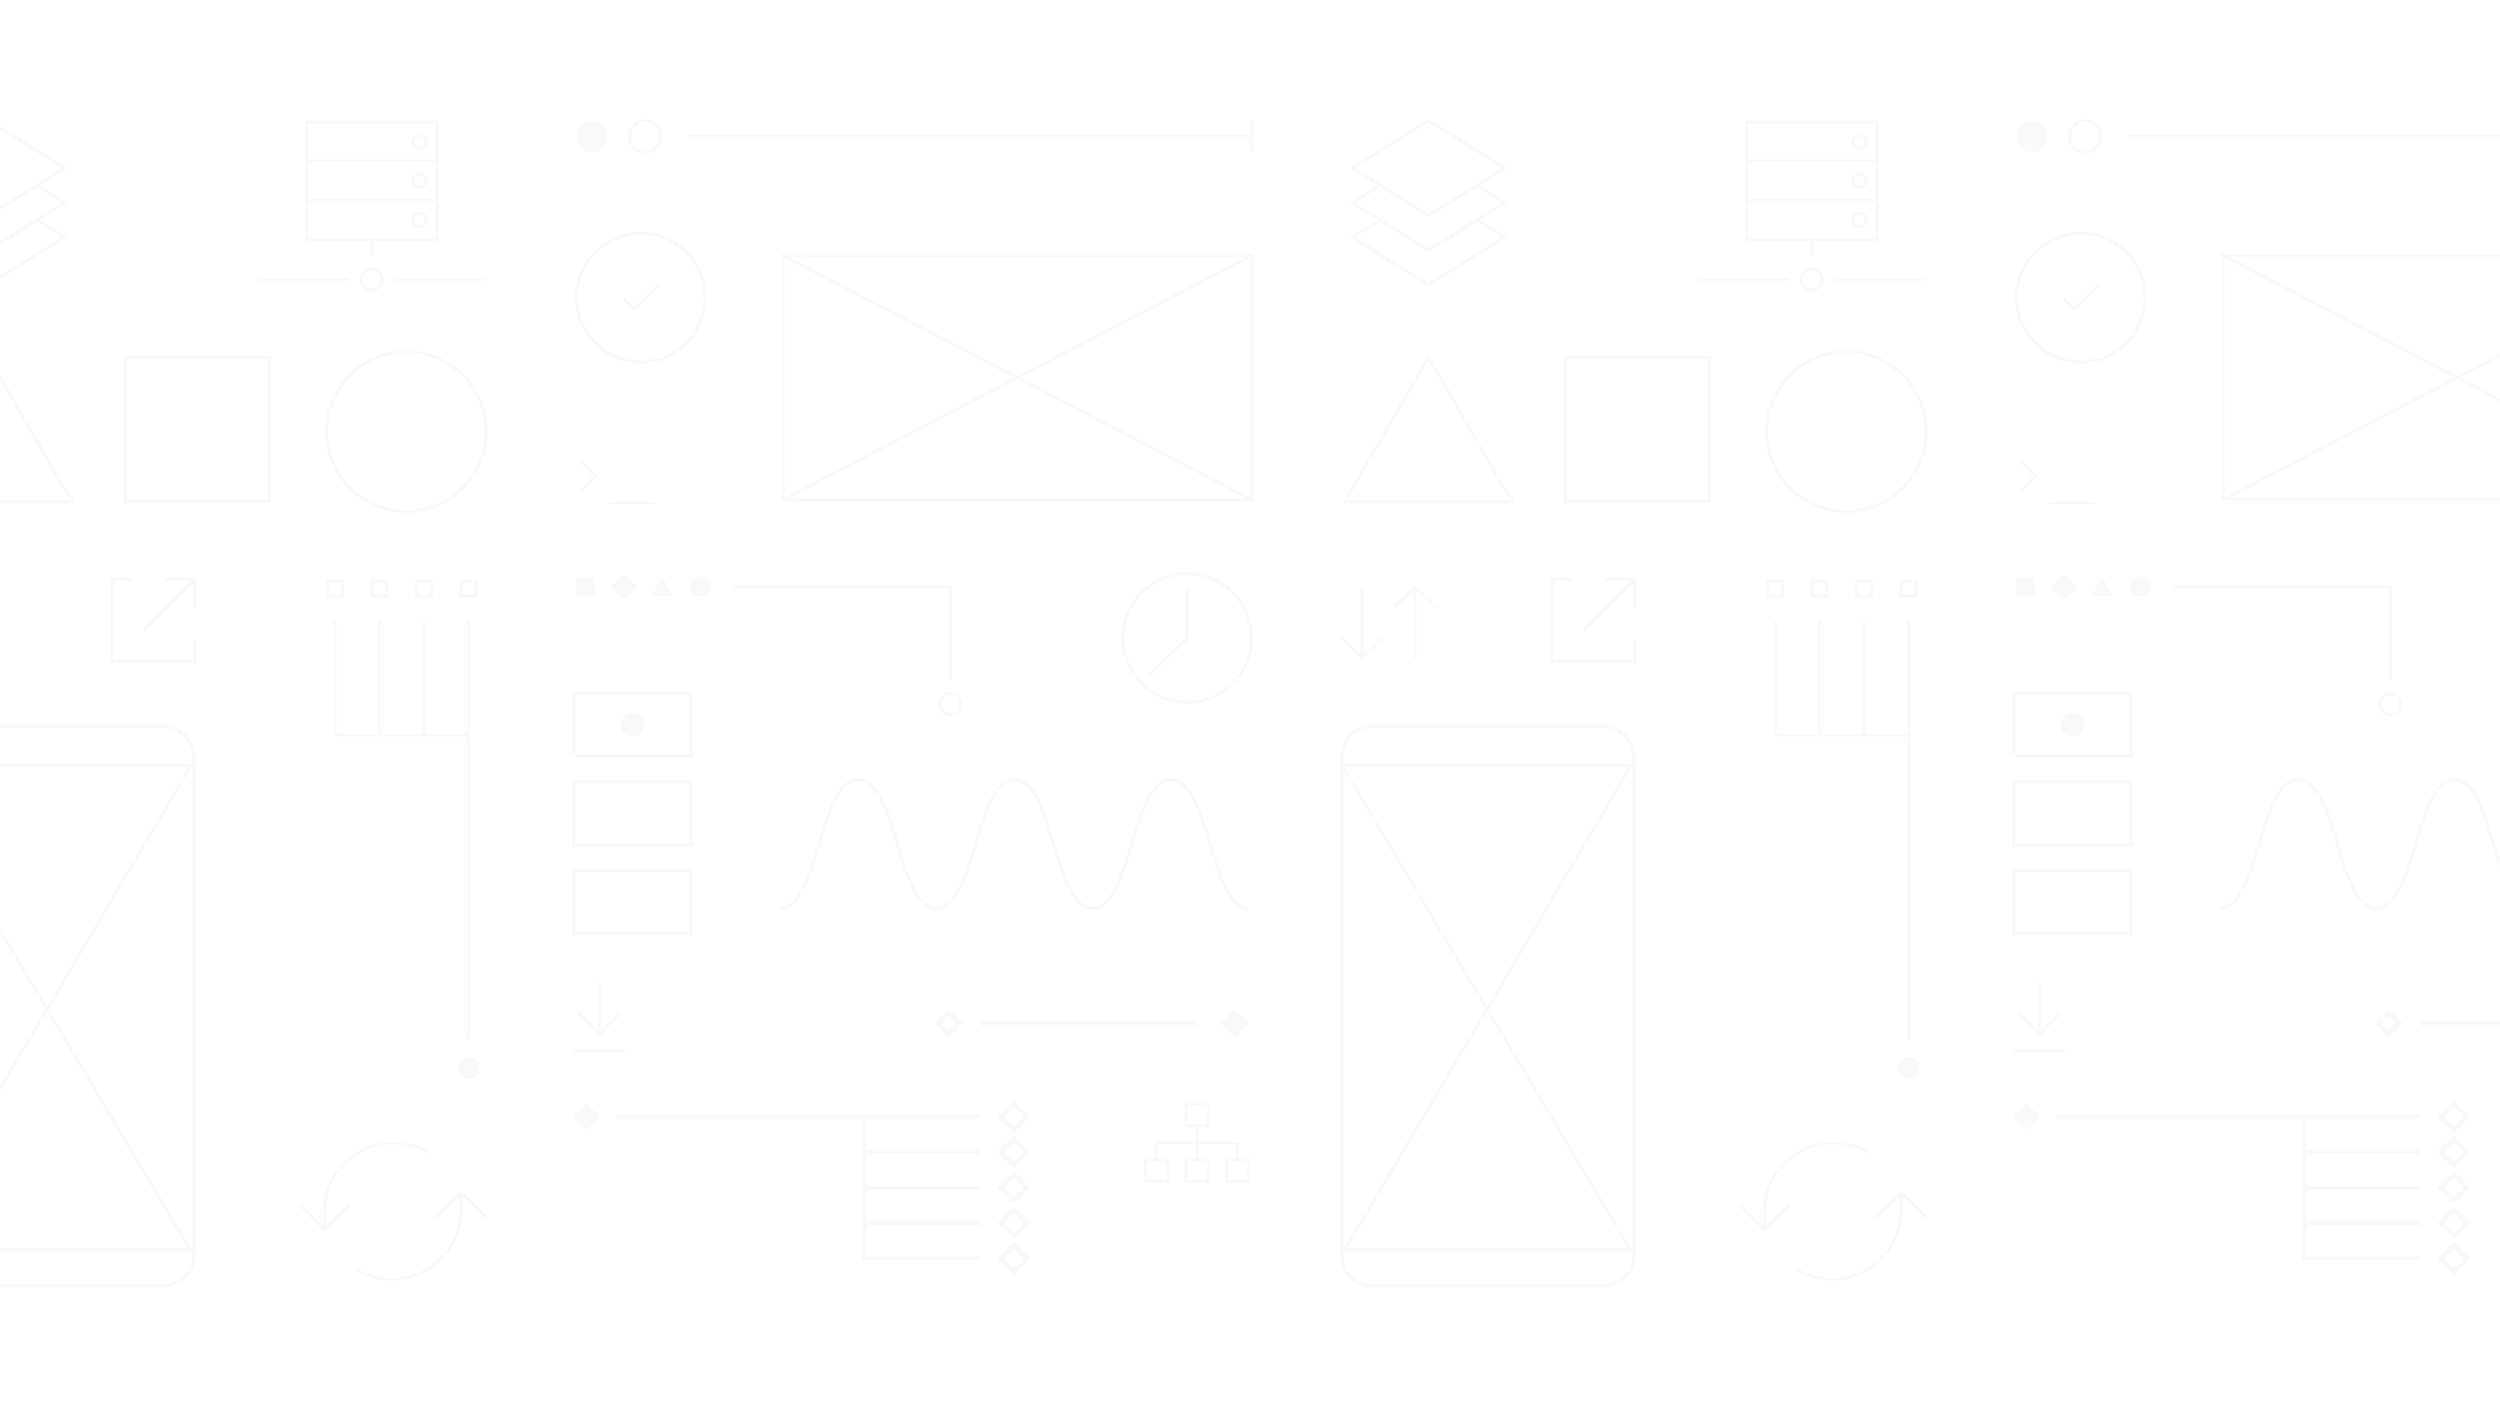 <svg xmlns="http://www.w3.org/2000/svg" xmlns:xlink="http://www.w3.org/1999/xlink" version="1.1" id="Layer_1" x="0px"
     y="0px" viewBox="0 0 1600 900" style="enable-background:new 0 0 1600 900;" xml:space="preserve">
<style type="text/css">
	.st0{fill:#ffffff;}
	.st1{fill:#f9f9f9;}
</style>
    <rect class="st0" width="1600" height="900"/>
    <g>
	<path class="st1"
          d="M759.8,366.1c-23.3,0-42.2,19-42.2,42.2s19,42.2,42.2,42.2s42.2-19,42.2-42.2S783.1,366.1,759.8,366.1z    M759.8,448.6c-22.2,0-40.2-18.1-40.2-40.2s18.1-40.2,40.2-40.2s40.2,18.1,40.2,40.2S782,448.6,759.8,448.6z"/>
        <polygon class="st1" points="758.8,407.9 734.3,431.9 735.7,433.3 760.8,408.8 760.8,377.3 758.8,377.3  "/>

        <rect x="369.6" y="708.7" transform="matrix(0.707 -0.707 0.707 0.707 -395.326 474.93)" class="st1"
              width="12" height="12"/>
        <path class="st1"
              d="M638.2,714.7l10.6,10.6l10.6-10.6l-10.6-10.6L638.2,714.7z M648.8,721l-6.3-6.3l6.3-6.3l6.3,6.3L648.8,721z"/>
        <path class="st1"
              d="M638.2,737.4l10.6,10.6l10.6-10.6l-10.6-10.6L638.2,737.4z M648.8,743.7l-6.3-6.3l6.3-6.3l6.3,6.3L648.8,743.7   z"/>
        <path class="st1"
              d="M638.2,760.1l10.6,10.6l10.6-10.6l-10.6-10.6L638.2,760.1z M648.8,766.4l-6.3-6.3l6.3-6.3l6.3,6.3L648.8,766.4   z"/>
        <path class="st1"
              d="M638.2,782.7l10.6,10.6l10.6-10.6l-10.6-10.6L638.2,782.7z M648.8,789.1l-6.3-6.3l6.3-6.3l6.3,6.3L648.8,789.1   z"/>
        <path class="st1"
              d="M638.2,805.4l10.6,10.6l10.6-10.6l-10.6-10.6L638.2,805.4z M648.8,811.8l-6.3-6.3l6.3-6.3l6.3,6.3L648.8,811.8   z"/>
        <polygon class="st1"
                 points="551.7,713.2 394.8,713.2 394.8,716.2 551.7,716.2 551.7,806.9 627.3,806.9 627.3,803.9 554.7,803.9    554.7,784.2 627.3,784.2 627.3,781.2 554.7,781.2 554.7,761.6 627.3,761.6 627.3,758.6 554.7,758.6 554.7,738.9 627.3,738.9    627.3,735.9 554.7,735.9 554.7,716.2 627.3,716.2 627.3,713.2 553.2,713.2  "/>
        <path class="st1"
              d="M410.1,232.7c23.3,0,42.2-19,42.2-42.2s-19-42.2-42.2-42.2s-42.2,19-42.2,42.2S386.8,232.7,410.1,232.7z    M410.1,150.2c22.2,0,40.2,18.1,40.2,40.2s-18.1,40.2-40.2,40.2s-40.2-18.1-40.2-40.2S387.9,150.2,410.1,150.2z"/>
        <polygon class="st1" points="421.7,183.5 420.3,182.1 405.7,196.6 400,190.9 398.6,192.3 405.7,199.5  "/>
        <ellipse transform="matrix(0.987 -0.16 0.16 0.987 -9.093 61.837)" class="st1" cx="379" cy="87.3"
                 rx="10.1" ry="10.1"/>
        <path class="st1"
              d="M413,98.5c6.1,0,11.1-5,11.1-11.1s-5-11.1-11.1-11.1c-6.1,0-11.1,5-11.1,11.1S406.8,98.5,413,98.5z M413,78.2   c5,0,9.1,4.1,9.1,9.1s-4.1,9.1-9.1,9.1c-5,0-9.1-4.1-9.1-9.1S407.9,78.2,413,78.2z"/>
        <polygon class="st1"
                 points="800.1,86.3 440.1,86.3 440.1,88.3 800.1,88.3 800.1,97.5 802.1,97.5 802.1,77.2 800.1,77.2  "/>
        <path class="st1"
              d="M500.1,320.8h302V162.5h-302V320.8z M653.2,241.7l146.8-76.5v153L653.2,241.7z M797,318.8H505.2l145.9-76   L797,318.8z M651.1,240.5l-145.9-76H797L651.1,240.5z M648.9,241.7l-146.8,76.5v-153L648.9,241.7z"/>
        <path class="st1"
              d="M799.3,580.4c-11.8,0-18-20.6-24-40.5c-6.3-20.6-12.7-41.9-26-41.9c-13.2,0-19.7,21.3-26,41.9   c-6,19.9-12.3,40.5-24,40.5s-18-20.6-24-40.5c-6.3-20.6-12.7-41.9-26-41.9c-13.2,0-19.7,21.3-26,41.9c-6,19.9-12.3,40.5-24,40.5   c-11.8,0-18-20.6-24-40.5c-6.3-20.6-12.7-41.9-26-41.9s-19.7,21.3-26,41.9c-6,19.9-12.3,40.5-24,40.5v2c13.2,0,19.7-21.3,26-41.9   c6-19.9,12.3-40.5,24-40.5s18,20.6,24,40.5c6.3,20.6,12.7,41.9,26,41.9c13.2,0,19.7-21.3,26-41.9c6-19.9,12.3-40.5,24-40.5   c11.8,0,18,20.6,24,40.5c6.3,20.6,12.7,41.9,26,41.9s19.7-21.3,26-41.9c6-19.9,12.3-40.5,24-40.5s18,20.6,24,40.5   c6.3,20.6,12.7,41.9,26,41.9V580.4z"/>
        <path class="st1"
              d="M598.1,654.9l9.1,9.1l9.1-9.1l-9.1-9.1L598.1,654.9z M607.2,659.8l-4.8-4.8l4.8-4.8l4.8,4.8L607.2,659.8z"/>

        <rect x="783.8" y="648.5" transform="matrix(0.707 -0.707 0.707 0.707 -231.655 750.603)" class="st1"
              width="12.8" height="12.8"/>
        <rect x="626.8" y="653.4" class="st1" width="139.5" height="3"/>
        <rect x="368.9" y="369.6" class="st1" width="12" height="12"/>

        <rect x="393.4" y="369.6" transform="matrix(0.707 -0.707 0.707 0.707 -148.597 392.397)" class="st1"
              width="12" height="12"/>
        <polygon class="st1" points="423.9,369.2 416.5,382 431.3,382  "/>
        <path class="st1" d="M441.7,375.6c0,3.7,3,6.7,6.7,6.7s6.7-3,6.7-6.7s-3-6.7-6.7-6.7S441.7,371.9,441.7,375.6z"/>
        <path class="st1"
              d="M608.3,443c-4.2,0-7.7,3.4-7.7,7.7s3.4,7.7,7.7,7.7s7.7-3.4,7.7-7.7S612.5,443,608.3,443z M608.3,456.3   c-3.1,0-5.7-2.5-5.7-5.7s2.5-5.7,5.7-5.7s5.7,2.5,5.7,5.7S611.4,456.3,608.3,456.3z"/>
        <polygon class="st1" points="469.3,376.6 607.3,376.6 607.3,434.8 609.3,434.8 609.3,374.6 469.3,374.6  "/>
        <path class="st1" d="M1215.8,382.6h11.3v-11.7h-11.3V382.6z M1217.8,372.8h7.3v7.7h-7.3V372.8z"/>
        <path class="st1" d="M1198.6,370.8h-11.3v11.7h11.3V370.8z M1196.6,380.6h-7.3v-7.7h7.3V380.6z"/>
        <path class="st1" d="M1170.1,370.8h-11.3v11.7h11.3V370.8z M1168.1,380.6h-7.3v-7.7h7.3V380.6z"/>
        <path class="st1" d="M1130.4,382.6h11.3v-11.7h-11.3V382.6z M1132.4,372.8h7.3v7.7h-7.3V372.8z"/>
        <polygon class="st1"
                 points="1137.1,397.7 1135.1,397.7 1135.1,471.4 1220.5,471.4 1220.5,665 1222.5,665 1222.5,470.4    1222.5,469.4 1222.5,397.7 1220.5,397.7 1220.5,469.4 1194,469.4 1194,397.7 1192,397.7 1192,469.4 1165.5,469.4 1165.5,397.7    1163.5,397.7 1163.5,469.4 1137.1,469.4  "/>
        <circle class="st1" cx="1221.5" cy="683.4" r="7"/>
        <path class="st1" d="M443.2,442.9h-77V485h77V442.9z M441.2,483h-73v-38.1h73V483z"/>
        <path class="st1" d="M443.2,499.5h-77v42.1h77V499.5z M441.2,539.7h-73v-38.1h73V539.7z"/>
        <path class="st1" d="M443.2,556.2h-77v42.1h77V556.2z M441.2,596.3h-73v-38.1h73V596.3z"/>
        <circle class="st1" cx="404.7" cy="463.9" r="7.5"/>
        <path class="st1"
              d="M793.2,730.3h-26.1v-8.8h7.1v-16.1h-16.1v16.1h7.1v8.8h-26.1v10.8h-7.1v16.1h16.1v-16.1h-7.1v-8.8h24.1v8.8   h-7.1v16.1h16.1v-16.1h-7.1v-8.8h24.1v8.8h-7.1v16.1h16.1v-16.1h-7.1V730.3z M760.1,707.4h12.1v12.1h-12.1V707.4z M746.2,755.2   h-12.1v-12.1h12.1V755.2z M772.2,755.2h-12.1v-12.1h12.1V755.2z M798.3,755.2h-12.1v-12.1h12.1V755.2z"/>
        <rect x="367.2" y="671.5" class="st1" width="33" height="2"/>
        <polygon class="st1"
                 points="382.7,628.6 382.7,659.1 370.6,647 369.1,648.4 383.7,663 398.2,648.4 396.8,647 384.7,659.1    384.7,628.6  "/>
        <path class="st1"
              d="M914.2,183.4l50.6-31.6l-17.7-11.1l17.7-11.1l-17.7-11.1l17.7-11.1L914.2,76l-50.6,31.6l17.7,11.1l-17.7,11.1   l17.7,11.1l-17.7,11.1L914.2,183.4z M914.2,78.4l46.9,29.2l-46.9,29.2l-46.9-29.2L914.2,78.4z M883.2,119.8l31,19.3l31-19.3   l15.8,9.9l-46.9,29.2l-46.9-29.2L883.2,119.8z M914.2,161.3l31-19.3l15.8,9.9L914.2,181l-46.9-29.2l15.8-9.9L914.2,161.3z"/>
        <polygon class="st1"
                 points="885.4,409 884,407.5 872.7,418.8 872.7,375.6 870.7,375.6 870.7,418.8 859.5,407.5 858.1,409    871.7,422.6  "/>
        <polygon class="st1"
                 points="906.6,421.2 906.6,378 917.9,389.3 919.3,387.8 905.6,374.2 891.9,387.8 893.3,389.3 904.6,378    904.6,421.2  "/>
        <polygon class="st1"
                 points="1027.6,371.8 1043.7,371.8 1012.9,402.7 1014.3,404.1 1045.2,373.3 1045.2,389.4 1047.2,389.4    1047.2,369.8 1027.6,369.8  "/>
        <polygon class="st1"
                 points="1045.2,422.3 994.7,422.3 994.7,371.8 1006.6,371.8 1006.6,369.8 992.7,369.8 992.7,424.3    1047.2,424.3 1047.2,409.8 1045.2,409.8  "/>
        <path class="st1"
              d="M1026.1,463.8H878.4c-11.4,0-20.6,9.3-20.6,20.6v319c0,11.4,9.3,20.6,20.6,20.6h147.7   c11.4,0,20.6-9.3,20.6-20.6v-319C1046.7,473,1037.5,463.8,1026.1,463.8z M859.8,493.2l90.8,152.6l-90.5,153h-0.4V493.2z    M951.8,647.8l89.9,151H862.5L951.8,647.8z M1043.9,798.8C1043.9,798.8,1043.9,798.8,1043.9,798.8l-91-153l91.6-155h0.2v307.9   H1043.9z M951.7,643.9l-91.1-153h181.5L951.7,643.9z M1026.1,822H878.4c-10.3,0-18.6-8.4-18.6-18.6v-2.5h185v2.5   C1044.7,813.6,1036.4,822,1026.1,822z M1044.7,488.9h-185v-4.5c0-10.3,8.4-18.6,18.6-18.6h147.7c10.3,0,18.6,8.4,18.6,18.6V488.9z"/>
        <path class="st1" d="M1000.9,321.9h94.1v-94.1h-94.1V321.9z M1002.9,229.7h90.1v90.1h-90.1V229.7z"/>
        <path class="st1" d="M914.2,226.5L859,322.1h110.4L914.2,226.5z M914.2,230.5l51.8,89.6H862.4L914.2,230.5z"/>
        <path class="st1"
              d="M1181.7,224.1c-28.7,0-52.1,23.4-52.1,52.1s23.4,52.1,52.1,52.1c28.7,0,52.1-23.4,52.1-52.1   S1210.5,224.1,1181.7,224.1z M1181.7,326.3c-27.6,0-50.1-22.5-50.1-50.1s22.5-50.1,50.1-50.1s50.1,22.5,50.1,50.1   S1209.4,326.3,1181.7,326.3z"/>
        <path class="st1"
              d="M1190.1,85.4c-2.9,0-5.2,2.3-5.2,5.2c0,2.9,2.3,5.2,5.2,5.2c2.9,0,5.2-2.3,5.2-5.2   C1195.4,87.7,1193,85.4,1190.1,85.4z M1190.1,93.9c-1.8,0-3.2-1.5-3.2-3.2s1.5-3.2,3.2-3.2s3.2,1.5,3.2,3.2   S1191.9,93.9,1190.1,93.9z"/>
        <path class="st1"
              d="M1190.1,110.4c-2.9,0-5.2,2.3-5.2,5.2c0,2.9,2.3,5.2,5.2,5.2c2.9,0,5.2-2.3,5.2-5.2   C1195.4,112.7,1193,110.4,1190.1,110.4z M1190.1,118.9c-1.8,0-3.2-1.5-3.2-3.2s1.5-3.2,3.2-3.2s3.2,1.5,3.2,3.2   S1191.9,118.9,1190.1,118.9z"/>
        <path class="st1"
              d="M1190.1,135.4c-2.9,0-5.2,2.3-5.2,5.2c0,2.9,2.3,5.2,5.2,5.2c2.9,0,5.2-2.3,5.2-5.2   C1195.4,137.7,1193,135.4,1190.1,135.4z M1190.1,143.9c-1.8,0-3.2-1.5-3.2-3.2s1.5-3.2,3.2-3.2s3.2,1.5,3.2,3.2   S1191.9,143.9,1190.1,143.9z"/>
        <rect x="1086.2" y="177.7" class="st1" width="59.4" height="2"/>
        <rect x="1173.4" y="177.7" class="st1" width="59.4" height="2"/>
        <path class="st1"
              d="M1151.7,178.7c0,4.3,3.5,7.8,7.8,7.8s7.8-3.5,7.8-7.8s-3.5-7.8-7.8-7.8S1151.7,174.4,1151.7,178.7z    M1165.2,178.7c0,3.2-2.6,5.8-5.8,5.8s-5.8-2.6-5.8-5.8s2.6-5.8,5.8-5.8S1165.2,175.5,1165.2,178.7z"/>
        <path class="st1"
              d="M1158.5,164.5h2v-10.3h41.7v-25v-2v-23v-2v-25h-85.3v25v2v23v2v25h41.7V164.5z M1118.8,79.1h81.3v23h-81.3   V79.1z M1118.8,104.1h81.3v23h-81.3V104.1z M1118.8,129.1h81.3v23h-81.3V129.1z"/>
        <path class="st1"
              d="M1130.2,784.7v-9c0-23.9,19.4-43.3,43.3-43.3c7.8,0,15.4,2.1,22.1,6.1l1-1.7c-7-4.1-15-6.3-23.1-6.3   c-25,0-45.3,20.3-45.3,45.3v8.7l-14.4-14.4l-1.4,1.4l16.9,16.9l16.6-16.6l-1.4-1.4L1130.2,784.7z"/>
        <path class="st1"
              d="M1200,778.5l1.4,1.4l14.4-14.4v9c0,23.9-19.4,43.3-43.3,43.3c-7.8,0-15.4-2.1-22.1-6.1l-1,1.7   c7,4.1,15,6.3,23.1,6.3c25,0,45.3-20.3,45.3-45.3v-8.7l14.4,14.4l1.4-1.4l-16.9-16.9L1200,778.5z"/>
        <polygon class="st1" points="371.7,293.8 370.3,295.2 379.9,304.8 370.3,314.4 371.7,315.8 382.7,304.8  "/>
        <rect x="389.7" y="320.6" class="st1" width="29.3" height="2"/>
        <path class="st1" d="M294.2,382.6h11.3v-11.7h-11.3V382.6z M296.2,372.8h7.3v7.7h-7.3V372.8z"/>
        <path class="st1" d="M277,370.8h-11.3v11.7H277V370.8z M275,380.6h-7.3v-7.7h7.3V380.6z"/>
        <path class="st1" d="M248.5,370.8h-11.3v11.7h11.3V370.8z M246.5,380.6h-7.3v-7.7h7.3V380.6z"/>
        <path class="st1" d="M208.8,382.6h11.3v-11.7h-11.3V382.6z M210.8,372.8h7.3v7.7h-7.3V372.8z"/>
        <polygon class="st1"
                 points="215.4,397.7 213.4,397.7 213.4,471.4 298.8,471.4 298.8,665 300.8,665 300.8,470.4 300.8,469.4    300.8,397.7 298.8,397.7 298.8,469.4 272.4,469.4 272.4,397.7 270.4,397.7 270.4,469.4 243.9,469.4 243.9,397.7 241.9,397.7    241.9,469.4 215.4,469.4  "/>
        <ellipse transform="matrix(0.383 -0.924 0.924 0.383 -446.322 698.92)" class="st1" cx="299.8" cy="683.4"
                 rx="7" ry="7"/>
        <polygon class="st1"
                 points="106,371.8 122.1,371.8 91.3,402.7 92.7,404.1 123.5,373.3 123.5,389.4 125.5,389.4 125.5,369.8    106,369.8  "/>
        <polygon class="st1"
                 points="123.5,422.3 73,422.3 73,371.8 85,371.8 85,369.8 71,369.8 71,424.3 125.5,424.3 125.5,409.8    123.5,409.8  "/>
        <path class="st1" d="M79.3,321.9h94.1v-94.1H79.3V321.9z M81.3,229.7h90.1v90.1H81.3V229.7z"/>
        <path class="st1"
              d="M260.1,224.1c-28.7,0-52.1,23.4-52.1,52.1s23.4,52.1,52.1,52.1s52.1-23.4,52.1-52.1S288.8,224.1,260.1,224.1z    M260.1,326.3c-27.6,0-50.1-22.5-50.1-50.1s22.5-50.1,50.1-50.1c27.6,0,50.1,22.5,50.1,50.1S287.7,326.3,260.1,326.3z"/>
        <path class="st1"
              d="M268.5,85.4c-2.9,0-5.2,2.3-5.2,5.2c0,2.9,2.3,5.2,5.2,5.2s5.2-2.3,5.2-5.2C273.8,87.7,271.4,85.4,268.5,85.4z    M268.5,93.9c-1.8,0-3.2-1.5-3.2-3.2s1.5-3.2,3.2-3.2s3.2,1.5,3.2,3.2S270.3,93.9,268.5,93.9z"/>
        <path class="st1"
              d="M268.5,110.4c-2.9,0-5.2,2.3-5.2,5.2c0,2.9,2.3,5.2,5.2,5.2s5.2-2.3,5.2-5.2   C273.8,112.7,271.4,110.4,268.5,110.4z M268.5,118.9c-1.8,0-3.2-1.5-3.2-3.2s1.5-3.2,3.2-3.2s3.2,1.5,3.2,3.2   S270.3,118.9,268.5,118.9z"/>
        <path class="st1"
              d="M268.5,135.4c-2.9,0-5.2,2.3-5.2,5.2c0,2.9,2.3,5.2,5.2,5.2s5.2-2.3,5.2-5.2   C273.8,137.7,271.4,135.4,268.5,135.4z M268.5,143.9c-1.8,0-3.2-1.5-3.2-3.2s1.5-3.2,3.2-3.2s3.2,1.5,3.2,3.2   S270.3,143.9,268.5,143.9z"/>
        <rect x="164.5" y="177.7" class="st1" width="59.4" height="2"/>
        <rect x="251.8" y="177.7" class="st1" width="59.4" height="2"/>
        <path class="st1"
              d="M230.1,178.7c0,4.3,3.5,7.8,7.8,7.8s7.8-3.5,7.8-7.8s-3.5-7.8-7.8-7.8S230.1,174.4,230.1,178.7z M243.6,178.7   c0,3.2-2.6,5.8-5.8,5.8s-5.8-2.6-5.8-5.8s2.6-5.8,5.8-5.8S243.6,175.5,243.6,178.7z"/>
        <path class="st1"
              d="M236.9,164.5h2v-10.3h41.7v-25v-2v-23v-2v-25h-85.3v25v2v23v2v25h41.7V164.5z M197.2,79.1h81.3v23h-81.3V79.1z    M197.2,104.1h81.3v23h-81.3V104.1z M197.2,129.1h81.3v23h-81.3V129.1z"/>
        <path class="st1"
              d="M208.6,784.7v-9c0-23.9,19.4-43.3,43.3-43.3c7.8,0,15.4,2.1,22.1,6.1l1-1.7c-7-4.1-15-6.3-23.1-6.3   c-25,0-45.3,20.3-45.3,45.3v8.7L192.2,770l-1.4,1.4l16.9,16.9l16.6-16.6l-1.4-1.4L208.6,784.7z"/>
        <path class="st1"
              d="M278.3,778.5l1.4,1.4l14.4-14.4v9c0,23.9-19.4,43.3-43.3,43.3c-7.8,0-15.4-2.1-22.1-6.1l-1,1.7   c7,4.1,15,6.3,23.1,6.3c25,0,45.3-20.3,45.3-45.3v-8.7l14.4,14.4l1.4-1.4L295,761.8L278.3,778.5z"/>

        <rect x="1291.3" y="708.7" transform="matrix(0.707 -0.707 0.707 0.707 -125.394 1126.6)" class="st1"
              width="12" height="12"/>
        <path class="st1"
              d="M1559.8,714.7l10.6,10.6l10.6-10.6l-10.6-10.6L1559.8,714.7z M1570.4,721l-6.3-6.3l6.3-6.3l6.3,6.3L1570.4,721   z"/>
        <path class="st1"
              d="M1559.8,737.4l10.6,10.6l10.6-10.6l-10.6-10.6L1559.8,737.4z M1570.4,743.7l-6.3-6.3l6.3-6.3l6.3,6.3   L1570.4,743.7z"/>
        <path class="st1"
              d="M1559.8,760.1l10.6,10.6l10.6-10.6l-10.6-10.6L1559.8,760.1z M1570.4,766.4l-6.3-6.3l6.3-6.3l6.3,6.3   L1570.4,766.4z"/>
        <path class="st1"
              d="M1559.8,782.7l10.6,10.6l10.6-10.6l-10.6-10.6L1559.8,782.7z M1570.4,789.1l-6.3-6.3l6.3-6.3l6.3,6.3   L1570.4,789.1z"/>
        <path class="st1"
              d="M1559.8,805.4l10.6,10.6l10.6-10.6l-10.6-10.6L1559.8,805.4z M1570.4,811.8l-6.3-6.3l6.3-6.3l6.3,6.3   L1570.4,811.8z"/>
        <polygon class="st1"
                 points="1473.3,713.2 1316.4,713.2 1316.4,716.2 1473.3,716.2 1473.3,806.9 1548.9,806.9 1548.9,803.9    1476.3,803.9 1476.3,784.2 1548.9,784.2 1548.9,781.2 1476.3,781.2 1476.3,761.6 1548.9,761.6 1548.9,758.6 1476.3,758.6    1476.3,738.9 1548.9,738.9 1548.9,735.9 1476.3,735.9 1476.3,716.2 1548.9,716.2 1548.9,713.2 1474.8,713.2  "/>
        <path class="st1"
              d="M1331.7,232.7c23.3,0,42.2-19,42.2-42.2s-19-42.2-42.2-42.2s-42.2,19-42.2,42.2S1308.4,232.7,1331.7,232.7z    M1331.7,150.2c22.2,0,40.2,18.1,40.2,40.2s-18.1,40.2-40.2,40.2s-40.2-18.1-40.2-40.2S1309.5,150.2,1331.7,150.2z"/>
        <polygon class="st1" points="1343.3,183.5 1341.9,182.1 1327.3,196.6 1321.6,190.9 1320.2,192.3 1327.3,199.5  "/>
        <circle class="st1" cx="1300.6" cy="87.3" r="10.1"/>
        <path class="st1"
              d="M1334.6,98.5c6.1,0,11.1-5,11.1-11.1s-5-11.1-11.1-11.1s-11.1,5-11.1,11.1S1328.4,98.5,1334.6,98.5z    M1334.6,78.2c5,0,9.1,4.1,9.1,9.1s-4.1,9.1-9.1,9.1s-9.1-4.1-9.1-9.1S1329.5,78.2,1334.6,78.2z"/>
        <path class="st1"
              d="M1528.8,645.9l-9.1,9.1l9.1,9.1l9.1-9.1L1528.8,645.9z M1523.9,654.9l4.8-4.8l4.8,4.8l-4.8,4.8L1523.9,654.9z"/>
        <rect x="1290.5" y="369.6" class="st1" width="12" height="12"/>

        <rect x="1315" y="369.6" transform="matrix(0.707 -0.707 0.707 0.707 121.337 1044.079)" class="st1"
              width="12" height="12"/>
        <polygon class="st1" points="1345.5,369.2 1338.1,382 1352.9,382  "/>
        <path class="st1"
              d="M1363.3,375.6c0,3.7,3,6.7,6.7,6.7s6.7-3,6.7-6.7s-3-6.7-6.7-6.7S1363.3,371.9,1363.3,375.6z"/>
        <path class="st1"
              d="M1522.2,450.7c0,4.2,3.4,7.7,7.7,7.7s7.7-3.4,7.7-7.7s-3.4-7.7-7.7-7.7S1522.2,446.4,1522.2,450.7z    M1535.5,450.7c0,3.1-2.5,5.7-5.7,5.7s-5.7-2.5-5.7-5.7s2.5-5.7,5.7-5.7S1535.5,447.6,1535.5,450.7z"/>
        <polygon class="st1" points="1390.9,376.6 1528.9,376.6 1528.9,434.8 1530.9,434.8 1530.9,374.6 1390.9,374.6  "/>
        <path class="st1" d="M1364.8,442.9h-77V485h77V442.9z M1362.8,483h-73v-38.1h73V483z"/>
        <path class="st1" d="M1364.8,499.5h-77v42.1h77V499.5z M1362.8,539.7h-73v-38.1h73V539.7z"/>
        <path class="st1" d="M1364.8,556.2h-77v42.1h77V556.2z M1362.8,596.3h-73v-38.1h73V596.3z"/>
        <circle class="st1" cx="1326.3" cy="463.9" r="7.5"/>
        <rect x="1288.8" y="671.5" class="st1" width="33" height="2"/>
        <polygon class="st1"
                 points="1304.3,628.6 1304.3,659.1 1292.2,647 1290.8,648.4 1305.3,663 1319.8,648.4 1318.4,647 1306.3,659.1    1306.3,628.6  "/>
        <polygon class="st1" points="1293.3,293.8 1291.9,295.2 1301.5,304.8 1291.9,314.4 1293.3,315.8 1304.3,304.8  "/>
        <rect x="1311.4" y="320.6" class="st1" width="29.3" height="2"/>
        <polygon class="st1"
                 points="25.5,118.6 43.2,107.6 0,80.6 0,83 39.4,107.6 0,132.2 0,134.5 23.6,119.8 39.4,129.7 0,154.3    0,156.6 23.6,141.9 39.4,151.8 0,176.4 0,178.7 43.2,151.8 25.5,140.7 43.2,129.7  "/>
        <polygon class="st1" points="0,239.3 0,243.3 44.3,320.1 0,320.1 0,322.1 47.8,322.1  "/>
        <path class="st1"
              d="M104.5,463.8H0v2h104.5c10.3,0,18.6,8.4,18.6,18.6v4.5H0v2h120.6l-90.5,153L0,593.3v3.9l29,48.7l-29,49v3.9   l30.1-51l89.8,151H0v2h123.1v2.5c0,10.3-8.4,18.6-18.6,18.6H0v2h104.5c11.4,0,20.6-9.3,20.6-20.6v-319   C125.1,473,115.9,463.8,104.5,463.8z M123.1,798.8h-0.8c0,0,0-0.1,0-0.1l-91-152.9l91.6-155h0.2V798.8z"/>
        <rect x="1548.5" y="653.4" class="st1" width="51.5" height="3"/>
        <path class="st1"
              d="M1600,550c-1.1-3.3-2.1-6.7-3.1-10.1c-6.3-20.6-12.7-41.9-26-41.9c-13.2,0-19.7,21.3-26,41.9   c-6,19.9-12.3,40.5-24,40.5c-11.8,0-18-20.6-24-40.5c-6.3-20.6-12.7-41.9-26-41.9s-19.7,21.3-26,41.9c-6,19.9-12.3,40.4-24,40.4v2   c13.2,0,19.7-21.3,26-41.9c6-19.9,12.3-40.5,24-40.5s18,20.6,24,40.5c6.3,20.6,12.7,41.9,26,41.9c13.2,0,19.7-21.3,26-41.9   c6-19.9,12.3-40.4,24-40.4s18,20.6,24,40.5c1.6,5.3,3.3,10.7,5,15.8V550z"/>
        <path class="st1"
              d="M1600,318.8h-173.2l145.9-76L1600,257v-2.3l-25.1-13.1l25.1-13.1v-2.3l-27.3,14.2l-145.9-76H1600v-2h-178.3   v158.3H1600V318.8z M1423.7,165.2l146.8,76.5l-146.8,76.5V165.2z"/>
        <rect x="1361.7" y="86.3" class="st1" width="238.3" height="2"/>
</g>
    <script xmlns=""/></svg>